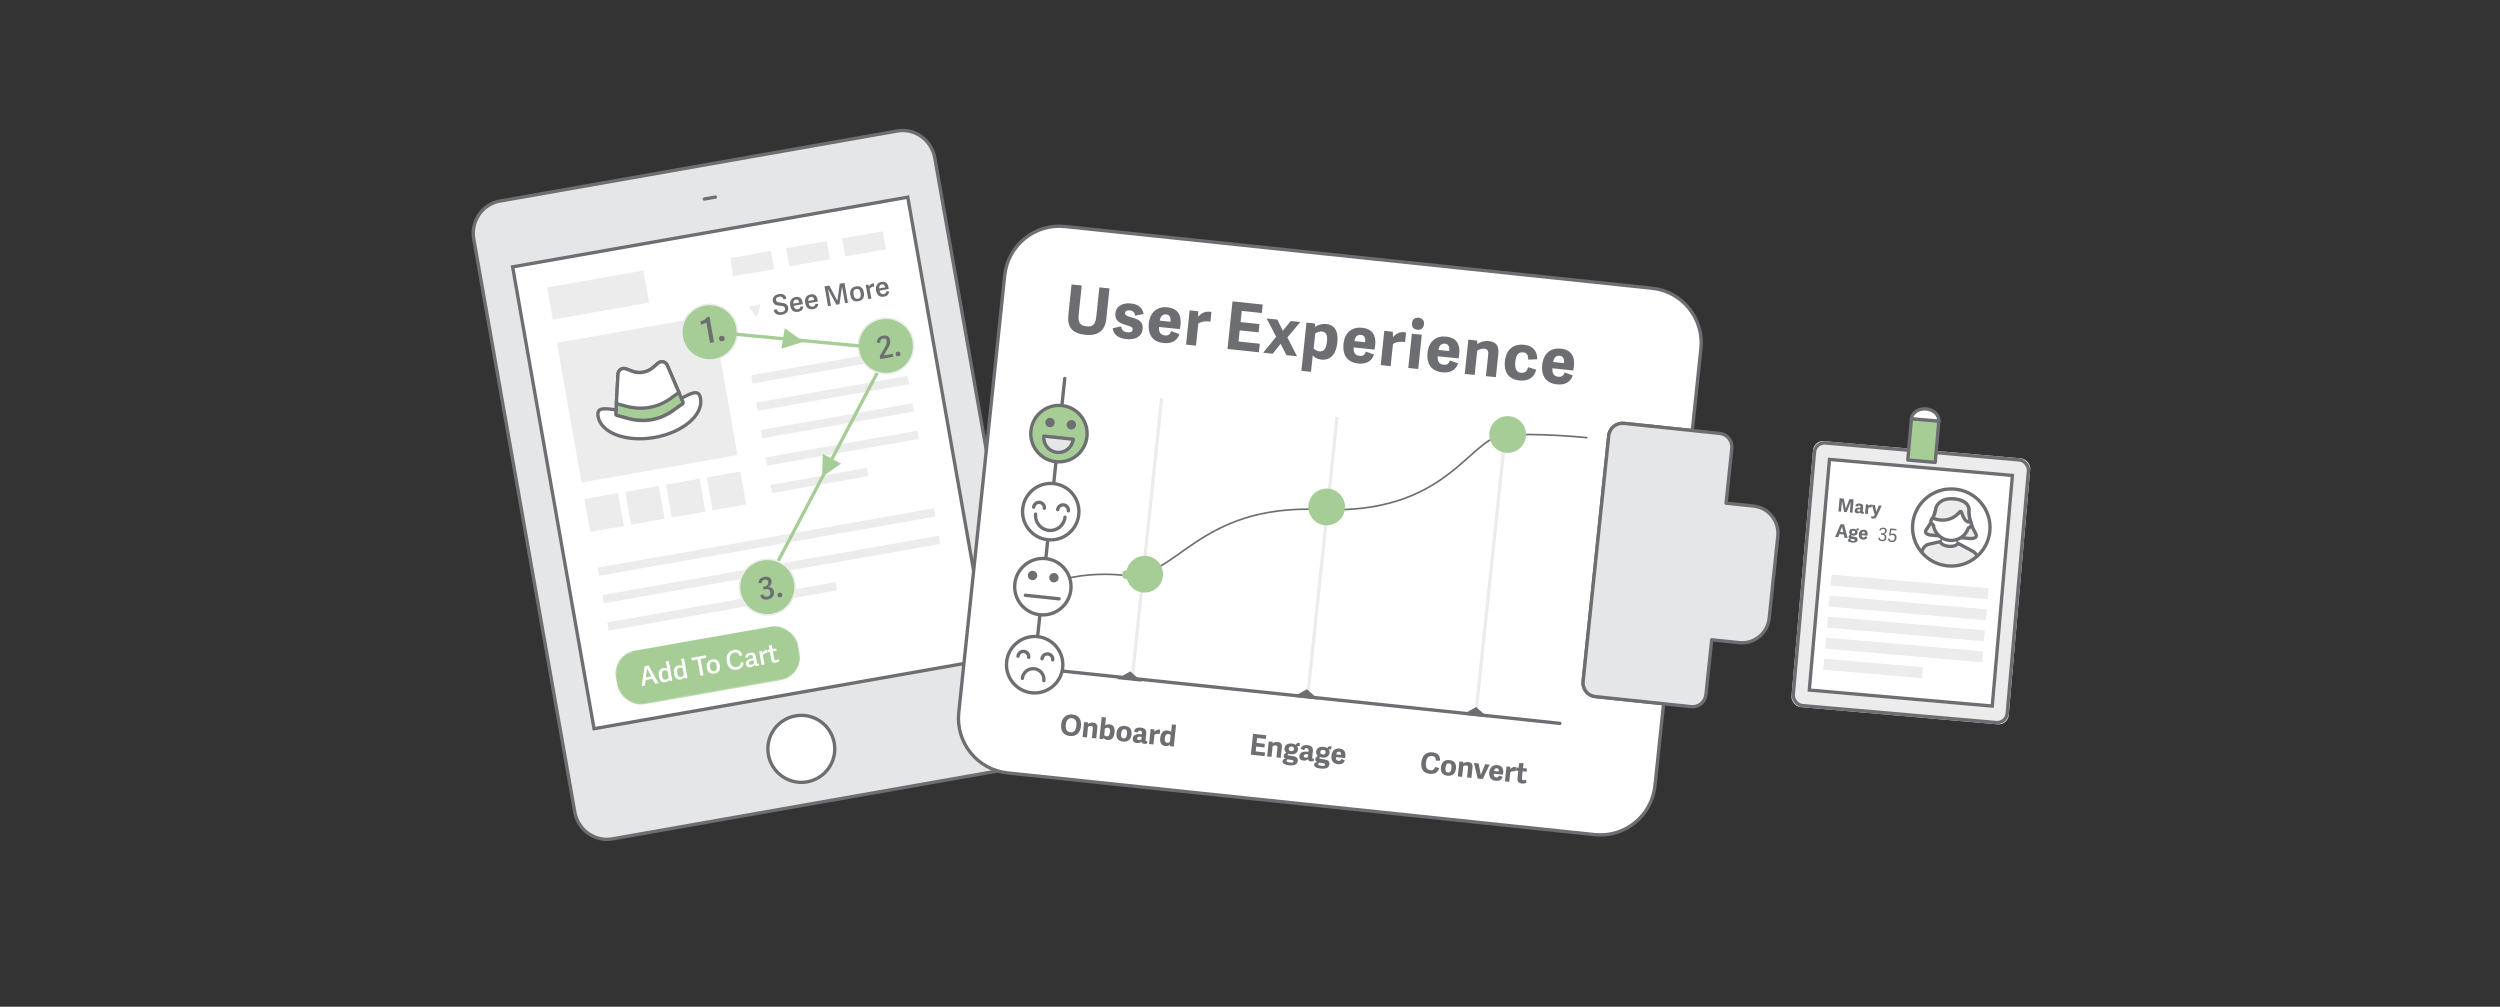<?xml version="1.0" encoding="UTF-8"?>
<svg width="1490px" height="600px" viewBox="0 0 1490 600" version="1.1" xmlns="http://www.w3.org/2000/svg" xmlns:xlink="http://www.w3.org/1999/xlink">
    <rect x="0" y="0" width="1490" height="600" fill="#333333" stroke="none"/>
    <!-- Generator: Sketch 48.2 (47327) - http://www.bohemiancoding.com/sketch -->
    <title>ux/ui</title>
    <desc>Created with Sketch.</desc>
    <defs>
        <rect id="path-1" x="0" y="0" width="110.52" height="32.649" rx="13.837"></rect>
        <rect id="path-3" x="0" y="25.8" width="129.985" height="159.13" rx="6"></rect>
        <rect id="path-4" x="9.263" y="35.368" width="111.46" height="139.994"></rect>
        <ellipse id="path-5" cx="23.403" cy="23" rx="23.096" ry="22.979"></ellipse>
    </defs>
    <g id="Page-1" stroke="none" stroke-width="1" fill="none" fill-rule="evenodd">
        <g id="ux/ui">
            <g id="Group" transform="translate(277, 73)">
                <g id="Group-10" transform="translate(80, 28)"></g>
                <g id="Group-49" transform="translate(173.094, 216.579) rotate(-10) translate(-173.094, -216.579) translate(32.094, 22.079)">
                    <g id="Group-43" transform="translate(141, 194.5) rotate(-360) translate(-141, -194.5) translate(-0, 0)">
                        <g id="Group-45" transform="translate(141.02, 194.123) rotate(-90) translate(-141.02, -194.123) translate(-52.98, 53.623)">
                            <g id="Ipad-Mini" transform="translate(194.041, 140.563) rotate(-990) translate(-194.041, -140.563) translate(54.314, -52.607)">
                                <path d="M259.749,386 L19.251,386 C8.622,386 0,377.175 0,366.287 L0,19.713 C0,8.825 8.622,0 19.251,0 L259.749,0 C270.378,0 279,8.825 279,19.713 L279,366.287 C279,377.175 270.378,386 259.749,386 L259.749,386 Z" id="Fill-1113" fill="#E5E6E7" fill-rule="evenodd"></path>
                                <path d="M259.749,386 L19.251,386 C8.622,386 0,377.175 0,366.287 L0,19.713 C0,8.825 8.622,0 19.251,0 L259.749,0 C270.378,0 279,8.825 279,19.713 L279,366.287 C279,377.175 270.378,386 259.749,386 L259.749,386 Z" id="Stroke-1114" stroke="#6D6E71" stroke-width="2" stroke-linecap="round"></path>
                                <path d="M139.5,19.966 L146.143,19.966" id="Stroke-1438" stroke="#6D6E71" stroke-width="2" stroke-linecap="round"></path>
                                <polygon id="Fill-1439" fill="#FFFFFF" fill-rule="evenodd" points="19.929 39.931 259.071 39.931 259.071 319.448 19.929 319.448"></polygon>
                                <polygon id="Stroke-1440" stroke="#6D6E71" stroke-width="2" stroke-linecap="round" points="19.929 39.931 259.071 39.931 259.071 319.448 19.929 319.448"></polygon>
                                <path d="M159.429,352.724 C159.429,363.752 150.507,372.69 139.5,372.69 C128.493,372.69 119.571,363.752 119.571,352.724 C119.571,341.697 128.493,332.759 139.5,332.759 C150.507,332.759 159.429,341.697 159.429,352.724 L159.429,352.724 Z" id="Fill-1441" fill="#FFFFFF" fill-rule="evenodd"></path>
                                <path d="M159.429,352.724 C159.429,363.752 150.507,372.69 139.5,372.69 C128.493,372.69 119.571,363.752 119.571,352.724 C119.571,341.697 128.493,332.759 139.5,332.759 C150.507,332.759 159.429,341.697 159.429,352.724 L159.429,352.724 Z" id="Stroke-1442" stroke="#6D6E71" stroke-width="2" stroke-linecap="round"></path>
                            </g>
                        </g>
                        <g id="Group-3" transform="translate(94.907, 295.119) rotate(-360) translate(-94.907, -295.119) translate(39.407, 278.619)">
                            <g id="Rectangle-6-Clipped-Copy" transform="translate(-0, 0)">
                                <g id="Rectangle-6-Clipped">
                                    <mask id="mask-2" fill="white">
                                        <use xlink:href="#path-1"></use>
                                    </mask>
                                    <g id="path-1"></g>
                                    <g id="Rectangle-6" mask="url(#mask-2)" fill="#A7CD96" fill-rule="nonzero">
                                        <g transform="translate(-0.434, 0)" id="path-1">
                                            <rect x="0.279" y="0" width="110.52" height="32.649" rx="13.837"></rect>
                                        </g>
                                    </g>
                                </g>
                            </g>
                            <path d="M18.079,10.213 L20.429,10.213 L24.436,21.648 L22.417,21.648 L21.344,18.521 L17.195,18.521 L16.154,21.648 L14.276,21.648 L18.079,10.213 Z M20.918,16.973 L19.262,11.919 L19.23,11.919 L17.558,16.973 L20.918,16.973 Z M32.782,9.724 L32.782,21.648 L31.267,21.648 L31.141,20.827 L31.11,20.827 C30.463,21.443 29.658,21.838 28.538,21.838 C26.661,21.838 25.383,20.653 25.383,17.7 C25.383,14.462 27.055,13.309 28.822,13.309 C29.753,13.309 30.463,13.546 31.015,14.02 L31.015,9.724 L32.782,9.724 Z M30.968,19.532 L30.968,15.425 C30.621,15.157 29.974,14.794 29.201,14.794 C27.781,14.794 27.26,15.978 27.26,17.684 C27.26,19.453 27.812,20.369 29.122,20.369 C29.816,20.369 30.526,19.99 30.968,19.532 Z M41.979,9.724 L41.979,21.648 L40.465,21.648 L40.339,20.827 L40.307,20.827 C39.66,21.443 38.856,21.838 37.736,21.838 C35.858,21.838 34.58,20.653 34.58,17.7 C34.58,14.462 36.253,13.309 38.02,13.309 C38.95,13.309 39.66,13.546 40.212,14.02 L40.212,9.724 L41.979,9.724 Z M40.165,19.532 L40.165,15.425 C39.818,15.157 39.171,14.794 38.398,14.794 C36.978,14.794 36.458,15.978 36.458,17.684 C36.458,19.453 37.01,20.369 38.319,20.369 C39.014,20.369 39.723,19.99 40.165,19.532 Z M51.634,21.648 L49.789,21.648 L49.789,11.761 L46.365,11.761 L46.365,10.213 L55.026,10.213 L55.026,11.761 L51.634,11.761 L51.634,21.648 Z M58.276,21.838 C55.405,21.838 54.427,20.037 54.427,17.605 C54.427,14.983 55.784,13.309 58.481,13.309 C61.179,13.309 62.252,14.999 62.252,17.415 C62.252,20.1 61.084,21.838 58.276,21.838 Z M58.371,20.432 C59.617,20.432 60.359,19.611 60.359,17.51 C60.359,15.473 59.696,14.778 58.418,14.778 C57.125,14.778 56.32,15.552 56.32,17.542 C56.32,19.532 56.951,20.432 58.371,20.432 Z M71.891,21.838 C73.91,21.838 76.056,20.906 76.45,18.316 L74.81,18 C74.478,19.453 73.69,20.274 71.986,20.274 C69.856,20.274 68.657,19.058 68.657,15.962 C68.657,12.977 69.982,11.603 72.143,11.603 C73.847,11.603 74.62,12.44 74.81,14.162 L76.513,14.004 C76.34,11.256 74.62,10.008 72.159,10.008 C68.767,10.008 66.764,12.33 66.764,16.089 C66.764,19.548 68.215,21.838 71.891,21.838 Z M84.338,16.152 L84.338,19.927 C84.338,20.369 84.417,20.558 84.828,20.558 C84.97,20.558 85.111,20.527 85.317,20.464 L85.38,21.538 C85.064,21.695 84.544,21.806 84.102,21.806 C83.25,21.806 82.871,21.474 82.729,20.843 C82.177,21.443 81.278,21.838 80.142,21.838 C78.091,21.838 77.728,20.448 77.728,19.642 C77.728,17.526 79.527,16.831 81.72,16.831 C82.098,16.831 82.335,16.847 82.556,16.863 L82.556,16.247 C82.556,15.252 82.335,14.683 81.136,14.683 C80.142,14.683 79.811,15.094 79.637,15.947 L78.044,15.662 C78.296,14.13 79.274,13.309 81.278,13.309 C83.36,13.309 84.338,14.115 84.338,16.152 Z M82.572,19.721 L82.572,18.11 C82.414,18.095 82.224,18.079 81.814,18.079 C80.899,18.079 79.574,18.189 79.574,19.39 C79.574,19.958 79.826,20.479 80.789,20.479 C81.53,20.479 82.209,20.1 82.572,19.721 Z M91.454,13.325 C91.343,13.325 91.217,13.309 91.122,13.309 C89.923,13.309 89.103,13.783 88.456,14.699 L88.314,13.483 L86.784,13.483 L86.784,21.648 L88.598,21.648 L88.598,15.978 C89.276,15.378 90.428,15.015 91.454,15.141 L91.454,13.325 Z M97.338,19.974 C97.007,20.164 96.439,20.353 95.95,20.353 C95.066,20.353 94.861,19.927 94.861,19.121 L94.861,14.825 L97.07,14.825 L97.07,13.483 L94.861,13.483 L94.861,10.845 L93.047,11.098 L93.047,13.483 L91.801,13.483 L91.801,14.825 L93.047,14.825 L93.047,19.374 C93.047,21.111 93.867,21.838 95.476,21.838 C96.344,21.838 97.228,21.538 97.638,21.269 L97.338,19.974 Z" id="Add-To-Cart" fill="#FFFFFF"></path>
                        </g>
                        <g id="Group-6" transform="translate(197.913, 90.598) rotate(-360) translate(-197.913, -90.598) translate(155.413, 83.598)">
                            <polygon id="Triangle-Copy" fill="#ECECEC" transform="translate(3.895, 8.646) rotate(-270) translate(-3.895, -8.646) " points="7.513 8.646 0.278 12.268 0.278 5.025"></polygon>
                            <path d="M19.228,2.355 C20.901,2.355 21.365,3.3 21.53,4.444 L23.319,4.229 C23.087,1.559 21.348,0.78 19.245,0.78 C16.876,0.78 15.071,2.04 15.071,4.212 C15.071,8.755 21.481,6.799 21.481,9.833 C21.481,11.259 20.272,11.656 19.079,11.656 C17.141,11.656 16.628,10.595 16.363,9.368 L14.574,9.634 C14.839,12.353 16.678,13.198 19.046,13.198 C21.331,13.198 23.418,12.17 23.418,9.567 C23.418,5.223 17.009,6.881 17.009,3.98 C17.009,3.018 17.655,2.355 19.228,2.355 Z M28.834,13.198 C25.753,13.198 24.793,11.076 24.793,8.722 C24.793,5.621 26.648,4.245 28.883,4.245 C31.368,4.245 32.394,5.82 32.394,8.042 C32.394,8.39 32.378,8.788 32.345,9.186 L26.797,9.186 C26.846,10.993 27.708,11.64 28.95,11.64 C30.043,11.64 30.506,11.126 30.705,10.247 L32.328,10.645 C31.997,12.27 30.689,13.198 28.834,13.198 Z M26.83,7.86 L30.424,7.86 C30.424,6.401 29.91,5.754 28.768,5.754 C27.807,5.754 26.913,6.334 26.83,7.86 Z M37.893,13.198 C34.812,13.198 33.852,11.076 33.852,8.722 C33.852,5.621 35.707,4.245 37.943,4.245 C40.427,4.245 41.454,5.82 41.454,8.042 C41.454,8.39 41.437,8.788 41.404,9.186 L35.856,9.186 C35.905,10.993 36.767,11.64 38.009,11.64 C39.102,11.64 39.566,11.126 39.764,10.247 L41.387,10.645 C41.056,12.27 39.748,13.198 37.893,13.198 Z M35.889,7.86 L39.483,7.86 C39.483,6.401 38.969,5.754 37.827,5.754 C36.866,5.754 35.972,6.334 35.889,7.86 Z M59.009,0.996 L56.127,0.996 L53.013,10.645 L52.964,10.645 L49.834,0.996 L46.919,0.996 L46.919,12.999 L48.707,12.999 L48.707,2.985 L48.741,2.985 L51.97,12.999 L53.858,12.999 L57.154,3.018 L57.203,3.018 L57.203,12.999 L59.009,12.999 L59.009,0.996 Z M65.203,13.198 C62.188,13.198 61.162,11.308 61.162,8.755 C61.162,6.003 62.586,4.245 65.418,4.245 C68.25,4.245 69.376,6.019 69.376,8.556 C69.376,11.375 68.15,13.198 65.203,13.198 Z M65.302,11.723 C66.61,11.723 67.389,10.861 67.389,8.656 C67.389,6.517 66.693,5.787 65.352,5.787 C63.994,5.787 63.149,6.6 63.149,8.689 C63.149,10.778 63.811,11.723 65.302,11.723 Z M76.166,4.262 C76.05,4.262 75.918,4.245 75.818,4.245 C74.56,4.245 73.698,4.743 73.019,5.704 L72.87,4.428 L71.264,4.428 L71.264,12.999 L73.169,12.999 L73.169,7.047 C73.881,6.417 75.09,6.036 76.166,6.169 L76.166,4.262 Z M80.803,13.198 C77.723,13.198 76.762,11.076 76.762,8.722 C76.762,5.621 78.617,4.245 80.853,4.245 C83.337,4.245 84.364,5.82 84.364,8.042 C84.364,8.39 84.347,8.788 84.314,9.186 L78.766,9.186 C78.816,10.993 79.677,11.64 80.919,11.64 C82.012,11.64 82.476,11.126 82.675,10.247 L84.298,10.645 C83.967,12.27 82.658,13.198 80.803,13.198 Z M78.799,7.86 L82.393,7.86 C82.393,6.401 81.88,5.754 80.737,5.754 C79.776,5.754 78.882,6.334 78.799,7.86 Z" id="See-More-Copy" fill="#6D6E71"></path>
                        </g>
                        <rect id="Rectangle-9" fill="#ECECEC" transform="translate(68.539, 66.251) rotate(-360) translate(-68.539, -66.251) " x="39.407" y="56.53" width="58.262" height="19.442"></rect>
                        <polyline id="Rectangle-9" fill="#ECECEC" points="149.841 58.204 174.508 58.204 174.508 69.203 149.841 69.203"></polyline>
                        <polyline id="Rectangle-9" fill="#ECECEC" points="183.709 58.204 208.376 58.204 208.376 69.203 183.709 69.203"></polyline>
                        <polyline id="Rectangle-9" fill="#ECECEC" points="217.577 58.204 242.244 58.204 242.244 69.203 217.577 69.203"></polyline>
                        <rect id="Rectangle-12" fill="#ECECEC" transform="translate(86.607, 132.306) rotate(-360) translate(-86.607, -132.306) " x="39.407" y="90.028" width="94.4" height="84.557"></rect>
                        <g id="Cowboy-Hat" transform="translate(86.726, 142.181) rotate(-360) translate(-86.726, -142.181) translate(55.969, 110.859)">
                            <path d="M51.348,27.037 C51.435,27.41 51.25,27.795 50.903,27.959 L45.966,30.308 C36.26,35.395 26.096,35.403 16.034,30.308 L11.097,27.959 C10.75,27.795 10.565,27.41 10.652,27.037 L16.034,4.031 C16.24,2.801 17.04,1.836 18.077,1.356 C19.143,0.864 20.401,1.031 21.406,1.638 L24.632,3.587 C28.548,5.951 33.452,5.951 37.367,3.587 L40.594,1.638 C41.599,1.031 42.857,0.864 43.923,1.356 C44.96,1.836 45.76,2.801 45.966,4.031 L51.348,27.037 L51.348,27.037 Z" id="Fill-322" fill="#A7CD96" fill-rule="evenodd"></path>
                            <path d="M51.348,27.037 C51.435,27.41 51.25,27.795 50.903,27.959 L45.966,30.308 C36.26,35.395 26.096,35.403 16.034,30.308 L11.097,27.959 C10.75,27.795 10.565,27.41 10.652,27.037 L16.034,4.031 C16.24,2.801 17.04,1.836 18.077,1.356 C19.143,0.864 20.401,1.031 21.406,1.638 L24.632,3.587 C28.548,5.951 33.452,5.951 37.367,3.587 L40.594,1.638 C41.599,1.031 42.857,0.864 43.923,1.356 C44.96,1.836 45.76,2.801 45.966,4.031 L51.348,27.037 L51.348,27.037 Z" id="Stroke-323" stroke="#6D6E71" stroke-width="2" stroke-linecap="round"></path>
                            <path d="M43.923,1.356 C42.857,0.863 41.599,1.031 40.594,1.638 L37.367,3.587 C33.452,5.951 28.548,5.951 24.632,3.587 L21.406,1.638 C20.401,1.031 19.143,0.863 18.077,1.356 C17.04,1.836 16.24,2.801 16.034,4.031 L12.076,20.95 L16.034,22.834 C26.096,27.927 36.26,27.921 45.966,22.834 L49.924,20.95 L45.966,4.031 C45.76,2.801 44.96,1.836 43.923,1.356 L43.923,1.356 Z" id="Fill-324" fill="#FFFFFF" fill-rule="evenodd"></path>
                            <path d="M43.923,1.356 C42.857,0.863 41.599,1.031 40.594,1.638 L37.367,3.587 C33.452,5.951 28.548,5.951 24.632,3.587 L21.406,1.638 C20.401,1.031 19.143,0.863 18.077,1.356 C17.04,1.836 16.24,2.801 16.034,4.031 L12.076,20.95 L16.034,22.834 C26.096,27.927 36.26,27.921 45.966,22.834 L49.924,20.95 L45.966,4.031 C45.76,2.801 44.96,1.836 43.923,1.356 L43.923,1.356 Z" id="Stroke-325" stroke="#6D6E71" stroke-width="2" stroke-linecap="round"></path>
                            <path d="M50.792,24.656 L51.348,27.036 C51.435,27.41 51.25,27.795 50.903,27.959 L45.966,30.308 C36.26,35.395 26.096,35.403 16.034,30.308 L11.097,27.959 C10.75,27.795 10.565,27.41 10.652,27.036 L11.209,24.656 C4.361,22.384 0,21.032 0,26.651 C0,36.677 13.879,44.804 31,44.804 C48.121,44.804 62,36.677 62,26.651 C62,21.032 57.639,22.384 50.792,24.656 L50.792,24.656 Z" id="Fill-326" fill="#FFFFFF" fill-rule="evenodd"></path>
                            <path d="M50.792,24.656 L51.348,27.036 C51.435,27.41 51.25,27.795 50.903,27.959 L45.966,30.308 C36.26,35.395 26.096,35.403 16.034,30.308 L11.097,27.959 C10.75,27.795 10.565,27.41 10.652,27.036 L11.209,24.656 C4.361,22.384 0,21.032 0,26.651 C0,36.677 13.879,44.804 31,44.804 C48.121,44.804 62,36.677 62,26.651 C62,21.032 57.639,22.384 50.792,24.656 L50.792,24.656 Z" id="Stroke-327" stroke="#6D6E71" stroke-width="2" stroke-linecap="round"></path>
                        </g>
                        <g id="Group-42" transform="translate(149.841, 128.723)" fill="#ECECEC">
                            <rect id="Rectangle-13" transform="translate(46.15, 2.916) rotate(-360) translate(-46.15, -2.916) " x="0.287" y="0.429" width="91.727" height="4.974"></rect>
                            <rect id="Rectangle-13" transform="translate(46.15, 19.495) rotate(-360) translate(-46.15, -19.495) " x="0.287" y="17.008" width="91.727" height="4.974"></rect>
                            <rect id="Rectangle-13" transform="translate(46.15, 36.075) rotate(-360) translate(-46.15, -36.075) " x="0.287" y="33.588" width="91.727" height="4.974"></rect>
                            <rect id="Rectangle-13" transform="translate(46.15, 52.655) rotate(-360) translate(-46.15, -52.655) " x="0.287" y="50.168" width="91.727" height="4.974"></rect>
                            <rect id="Rectangle-13" transform="translate(29.472, 69.234) rotate(-360) translate(-29.472, -69.234) " x="0.287" y="66.748" width="58.371" height="4.974"></rect>
                        </g>
                        <g id="Group-42" transform="translate(39.407, 225.741)" fill="#ECECEC">
                            <rect id="Rectangle-13" transform="translate(102.431, 2.916) rotate(-360) translate(-102.431, -2.916) " x="0.636" y="0.429" width="203.588" height="4.974"></rect>
                            <rect id="Rectangle-13" transform="translate(102.431, 19.495) rotate(-360) translate(-102.431, -19.495) " x="0.636" y="17.008" width="203.588" height="4.974"></rect>
                            <rect id="Rectangle-13" transform="translate(69.747, 36.075) rotate(-360) translate(-69.747, -36.075) " x="0.636" y="33.588" width="138.222" height="4.974"></rect>
                        </g>
                        <rect id="Rectangle-14" fill="#ECECEC" transform="translate(49.574, 194.48) rotate(-360) translate(-49.574, -194.48) " x="39.407" y="184.533" width="20.332" height="19.896"></rect>
                        <rect id="Rectangle-14" fill="#ECECEC" transform="translate(74.263, 194.48) rotate(-360) translate(-74.263, -194.48) " x="64.097" y="184.533" width="20.332" height="19.896"></rect>
                        <rect id="Rectangle-14" fill="#ECECEC" transform="translate(98.952, 194.48) rotate(-360) translate(-98.952, -194.48) " x="88.786" y="184.533" width="20.332" height="19.896"></rect>
                        <rect id="Rectangle-14" fill="#ECECEC" transform="translate(123.641, 194.48) rotate(-360) translate(-123.641, -194.48) " x="113.475" y="184.533" width="20.332" height="19.896"></rect>
                    </g>
                    <g id="Group-18" transform="translate(77.467, 54.26)">
                        <g id="Group-10" transform="translate(100.937, 110.957) rotate(-15) translate(-100.937, -110.957) translate(21.437, 17.957)">
                            <g id="Group-77" transform="translate(86.518, 81.341) rotate(-360) translate(-86.518, -81.341) translate(70.018, 32.841)" fill="#A7CD96">
                                <g id="Group-76" transform="translate(0.401, 0.622)">
                                    <g id="Group-6" transform="translate(13.612, 0.297)">
                                        <polygon id="Triangle-Copy" transform="translate(9.094, 8.694) rotate(-326) translate(-9.094, -8.694) " points="15.275 8.694 2.913 14.866 2.913 2.522"></polygon>
                                    </g>
                                    <polygon id="Triangle-Copy" transform="translate(8.692, 86.504) rotate(-217) translate(-8.692, -86.504) " points="14.869 86.504 2.515 92.673 2.515 80.336"></polygon>
                                </g>
                            </g>
                            <path d="M140.217,73.676 L19.82,165.182" id="Line" stroke="#A7CD96" stroke-width="2" stroke-linecap="square"></path>
                            <ellipse id="Oval-2" stroke="#ECECEC" fill="#A7CD96" cx="49.848" cy="17.125" rx="16.593" ry="16.569"></ellipse>
                            <ellipse id="Oval-2" stroke="#ECECEC" fill="#A7CD96" cx="141.66" cy="68.958" rx="16.593" ry="16.569"></ellipse>
                            <path d="M42.32,12.381 L137.233,68.123" id="Line" stroke="#A7CD96" stroke-width="2" stroke-linecap="square"></path>
                            <ellipse id="Oval-2" stroke="#ECECEC" fill="#A7CD96" cx="16.85" cy="169.342" rx="16.593" ry="16.569"></ellipse>
                            <path d="M51.673,23.987 L51.673,8.573 L50.138,8.573 C49.136,9.68 47.75,10.191 45.789,10.362 L45.938,12.342 C46.642,12.342 48.518,12.065 49.243,11.66 L49.243,23.987 L51.673,23.987 Z M58.325,22.646 C58.325,21.581 57.749,21.028 56.662,21.028 C55.553,21.028 54.999,21.581 54.999,22.646 C54.999,23.71 55.553,24.243 56.662,24.243 C57.771,24.243 58.325,23.689 58.325,22.646 Z" id="1." fill="#6D6E71" transform="translate(52.057, 16.408) rotate(-345) translate(-52.057, -16.408) "></path>
                            <path d="M140.799,62.981 C138.645,62.981 136.912,64.002 136.583,66.481 L138.445,66.809 C138.645,65.551 139.084,64.695 140.598,64.695 C141.767,64.695 142.442,65.205 142.442,66.39 C142.442,67.939 141.529,69.033 139.759,71.129 L136.784,74.664 L136.784,76.414 L144.742,76.414 L144.742,74.628 L139.175,74.628 L139.175,74.592 L141.694,71.712 C143.555,69.598 144.559,68.267 144.559,66.317 C144.559,64.111 143.154,62.981 140.799,62.981 Z M149.195,75.266 C149.195,74.355 148.702,73.881 147.771,73.881 C146.822,73.881 146.348,74.355 146.348,75.266 C146.348,76.177 146.822,76.633 147.771,76.633 C148.721,76.633 149.195,76.159 149.195,75.266 Z" id="2." fill="#6D6E71" transform="translate(142.889, 69.807) rotate(-345) translate(-142.889, -69.807) "></path>
                            <path d="M11.608,173.791 C11.882,176.106 13.524,177.017 15.642,177.017 C18.288,177.017 20.059,175.468 20.059,173.08 C20.059,171.094 19.018,170.091 17.284,169.745 L17.284,169.69 C18.452,169.344 19.803,168.396 19.803,166.519 C19.803,164.587 18.507,163.366 16.098,163.366 C14.09,163.366 12.374,164.131 11.936,166.446 L13.762,166.829 C14.035,165.68 14.492,165.061 15.879,165.061 C17.284,165.061 17.722,165.79 17.722,166.792 C17.722,168.177 16.737,169.07 15.003,169.07 L14.163,169.07 L14.163,170.729 L15.386,170.729 C16.937,170.729 17.905,171.312 17.905,172.989 C17.905,174.648 16.883,175.304 15.66,175.304 C14.127,175.304 13.689,174.575 13.506,173.426 L11.608,173.791 Z M24.658,175.65 C24.658,174.739 24.165,174.265 23.234,174.265 C22.285,174.265 21.811,174.739 21.811,175.65 C21.811,176.561 22.285,177.017 23.234,177.017 C24.184,177.017 24.658,176.543 24.658,175.65 Z" id="3." fill="#6D6E71" transform="translate(18.133, 170.191) rotate(-345) translate(-18.133, -170.191) "></path>
                        </g>
                    </g>
                </g>
                <g id="Group-48" transform="translate(538.003, 240.448) rotate(-354) translate(-538.003, -240.448) translate(293.003, 50.948)">
                    <g id="Group-62" transform="translate(251.871, 194.784) rotate(-270) translate(-251.871, -194.784) translate(87.371, -43.216)">
                        <g id="Group-7" transform="translate(248.217, 180.164)">
                            <g id="Group-110" transform="translate(-0, -0)"></g>
                        </g>
                        <g id="Group-8" transform="translate(255.771, 238.038)"></g>
                        <g id="Group-121" transform="translate(164.385, 238.14) rotate(-360) translate(-164.385, -238.14) translate(0.385, 0.64)">
                            <path d="M245.79,57.626 L245.79,98.531 C245.79,103.047 242.131,106.712 237.612,106.712 L90.378,106.826 C85.786,106.826 82.069,103.112 82.069,98.531 L82.069,57.626 L32.953,57.626 C14.87,57.626 0.209,72.278 0.209,90.35 L0.209,442.129 C0.209,460.2 14.87,474.852 32.953,474.852 L294.907,474.852 C312.99,474.852 327.651,460.2 327.651,442.129 L327.651,90.35 C327.651,72.278 312.99,57.626 294.907,57.626 L245.79,57.626 Z" id="Fill-138" fill="#FFFFFF"></path>
                            <path d="M245.79,57.626 L245.79,98.531 C245.79,103.047 242.131,106.712 237.612,106.712 L90.378,106.826 C85.786,106.826 82.069,103.112 82.069,98.531 L82.069,57.626 L32.953,57.626 C14.87,57.626 0.209,72.278 0.209,90.35 L0.209,442.129 C0.209,460.2 14.87,474.852 32.953,474.852 L294.907,474.852 C312.99,474.852 327.651,460.2 327.651,442.129 L327.651,90.35 C327.651,72.278 312.99,57.626 294.907,57.626 L245.79,57.626 L245.79,57.626 Z" id="Stroke-139" stroke="#6D6E71" stroke-width="2" stroke-linecap="round" stroke-linejoin="round"></path>
                            <path d="M204.86,33.084 L204.86,16.607 C204.86,7.568 197.525,0.36 188.488,0.36 L139.372,0.36 C130.334,0.36 122.999,7.568 122.999,16.607 L122.999,33.084 L90.255,33.084 C85.736,33.084 82.069,36.634 82.069,41.15 L82.069,98.531 C82.069,103.112 85.671,106.826 90.255,106.826 L237.49,106.712 C242.074,106.712 245.79,103.112 245.79,98.531 L245.79,41.15 C245.79,36.634 242.123,33.084 237.604,33.084 L204.86,33.084 Z" id="Fill-136" fill="#E5E6E7"></path>
                            <path d="M204.86,33.084 L204.86,16.607 C204.86,7.568 197.525,0.36 188.488,0.36 L139.372,0.36 C130.334,0.36 122.999,7.568 122.999,16.607 L122.999,33.084 L90.255,33.084 C85.736,33.084 82.069,36.634 82.069,41.15 L82.069,98.531 C82.069,103.112 85.671,106.826 90.255,106.826 L237.49,106.712 C242.074,106.712 245.79,103.112 245.79,98.531 L245.79,41.15 C245.79,36.634 242.123,33.084 237.604,33.084 L204.86,33.084 L204.86,33.084 Z" id="Stroke-137" stroke="#6D6E71" stroke-width="2" stroke-linecap="round" stroke-linejoin="round"></path>
                        </g>
                    </g>
                    <g id="Group-39" transform="translate(-0, 0)">
                        <g id="Group-36" transform="translate(211.637, 189.756) rotate(12) translate(-211.637, -189.756) translate(28.637, 35.256)">
                            <g id="Group-71" transform="translate(182.951, 180.957) rotate(-12) translate(-182.951, -180.957) translate(16.451, 85.957)">
                                <path d="M281.384,7.155 L281.384,171.343" id="Line" stroke="#ECECEC" stroke-width="2" stroke-linecap="square" stroke-dasharray="2"></path>
                                <path d="M180.619,7.155 L180.619,171.343" id="Line" stroke="#ECECEC" stroke-width="2" stroke-linecap="square" stroke-dasharray="2"></path>
                                <path d="M75.472,7.155 L75.472,171.343" id="Line" stroke="#ECECEC" stroke-width="2" stroke-linecap="square" stroke-dasharray="2"></path>
                                <path d="M14.69,126.151 C14.69,126.151 32.89,113.303 64.394,113.303 C95.899,113.303 102.47,66.384 176.949,62.006 C251.428,57.627 260.19,10.799 279.905,6.849 C299.62,2.898 330.288,2.898 330.288,2.898" id="Path-3" stroke="#6D6E71"></path>
                                <g id="Group-22" transform="translate(-0, 0.379)">
                                    <g id="Group-19" transform="translate(-0, 0)">
                                        <path d="M1.8,173.551 L331.767,173.551" id="Stroke-942" stroke="#6D6E71" stroke-width="2" stroke-linecap="round"></path>
                                        <polygon id="Triangle-Copy-6" fill="#6D6E71" points="179.692 169.055 187.251 174.45 172.134 174.45"></polygon>
                                        <polygon id="Triangle-Copy-6" fill="#6D6E71" points="73.894 169.505 81.452 174.9 66.336 174.9"></polygon>
                                        <polygon id="Triangle-Copy-7" fill="#6D6E71" points="281.09 169.055 288.649 174.45 273.532 174.45"></polygon>
                                        <path d="M16.796,160.063 L16.796,1.14184218e-11" id="Stroke-942" stroke="#6D6E71" stroke-width="2" stroke-linecap="round"></path>
                                        <g id="215---Sad-(Webby)" transform="translate(-0, 154.667)">
                                            <g id="Page-1">
                                                <g>
                                                    <g id="Icons">
                                                        <g id="Sad">
                                                            <path d="M33.592,16.828 C33.592,26.122 26.072,33.657 16.796,33.657 C7.52,33.657 6.21724894e-14,26.122 6.21724894e-14,16.828 C6.21724894e-14,7.534 7.52,8.95283847e-13 16.796,8.95283847e-13 C26.072,8.95283847e-13 33.592,7.534 33.592,16.828 L33.592,16.828 Z" id="Fill-129" fill="#FFFFFF"></path>
                                                            <path d="M33.592,16.828 C33.592,26.122 26.072,33.657 16.796,33.657 C7.52,33.657 2.27373675e-13,26.122 2.27373675e-13,16.828 C2.27373675e-13,7.534 7.52,-4.26325641e-14 16.796,-4.26325641e-14 C26.072,-4.26325641e-14 33.592,7.534 33.592,16.828 L33.592,16.828 Z" id="Stroke-130" stroke="#6D6E71" stroke-width="2" stroke-linecap="round" stroke-linejoin="round"></path>
                                                            <path d="M10.349,25.692 C10.349,22.125 13.235,19.232 16.796,19.232 C20.357,19.232 23.244,22.125 23.244,25.692" id="Path" stroke="#6D6E71" stroke-width="2" stroke-linecap="round" stroke-linejoin="round"></path>
                                                            <path d="M6.399,12.822 C6.399,11.051 7.831,9.616 9.598,9.616 C11.365,9.616 12.797,11.051 12.797,12.822" id="Path" stroke="#6D6E71" stroke-width="2" stroke-linecap="round" stroke-linejoin="round"></path>
                                                            <path d="M20.795,12.822 C20.795,11.051 22.228,9.616 23.995,9.616 C25.761,9.616 27.194,11.051 27.194,12.822" id="Path" stroke="#6D6E71" stroke-width="2" stroke-linecap="round" stroke-linejoin="round"></path>
                                                        </g>
                                                    </g>
                                                </g>
                                            </g>
                                        </g>
                                        <g id="217---Happy-(Webby)" transform="translate(-0, 16.186)">
                                            <g id="Page-1">
                                                <g>
                                                    <g id="Icons">
                                                        <g id="Happy">
                                                            <path d="M33.592,16.828 C33.592,26.122 26.072,33.657 16.796,33.657 C7.52,33.657 -5.86197757e-14,26.122 -5.86197757e-14,16.828 C-5.86197757e-14,7.534 7.52,-9.09494702e-13 16.796,-9.09494702e-13 C26.072,-9.09494702e-13 33.592,7.534 33.592,16.828 L33.592,16.828 Z" id="Fill-125" fill="#FFFFFF"></path>
                                                            <path d="M33.592,16.828 C33.592,26.122 26.072,33.657 16.796,33.657 C7.52,33.657 0,26.122 0,16.828 C0,7.534 7.52,0 16.796,0 C26.072,0 33.592,7.534 33.592,16.828 L33.592,16.828 Z" id="Stroke-126" stroke="#6D6E71" stroke-width="2" fill="#A7CD96" stroke-linecap="round" stroke-linejoin="round"></path>
                                                            <path d="M13.597,10.818 C13.597,12.367 12.344,13.623 10.798,13.623 C9.251,13.623 7.998,12.367 7.998,10.818 C7.998,9.269 9.251,8.014 10.798,8.014 C12.344,8.014 13.597,9.269 13.597,10.818" id="Fill-141" fill="#6D6E71"></path>
                                                            <path d="M23.595,13.623 C22.049,13.623 20.795,12.367 20.795,10.818 C20.795,9.269 22.049,8.014 23.595,8.014 C25.141,8.014 26.394,9.269 26.394,10.818 C26.394,12.367 25.141,13.623 23.595,13.623 Z" id="Fill-142" fill="#6D6E71"></path>
                                                            <path d="M25.594,19.232 C25.594,24.101 21.655,28.047 16.796,28.047 C11.937,28.047 7.998,24.101 7.998,19.232 L25.594,19.232 L25.594,19.232 Z" id="Fill-154" fill-opacity="0.5" fill="#457CA8"></path>
                                                            <path d="M25.594,19.232 C25.594,24.101 21.655,28.047 16.796,28.047 C11.937,28.047 7.998,24.101 7.998,19.232 L25.594,19.232 L25.594,19.232 Z" id="Stroke-155" stroke="#6D6E71" stroke-width="2" fill="#E5E6E7" stroke-linecap="round" stroke-linejoin="round"></path>
                                                        </g>
                                                    </g>
                                                </g>
                                            </g>
                                        </g>
                                        <g id="213---Impassive-(Webby)" transform="translate(-0, 107.907)">
                                            <g id="Page-1">
                                                <g>
                                                    <g id="Icons">
                                                        <g id="Impassive">
                                                            <path d="M33.592,16.828 C33.592,26.122 26.072,33.657 16.796,33.657 C7.52,33.657 0,26.122 0,16.828 C0,7.534 7.52,0 16.796,0 C26.072,0 33.592,7.534 33.592,16.828 L33.592,16.828 Z" id="Fill-127" fill="#FFFFFF"></path>
                                                            <path d="M33.592,16.828 C33.592,26.122 26.072,33.657 16.796,33.657 C7.52,33.657 0,26.122 0,16.828 C0,7.534 7.52,0 16.796,0 C26.072,0 33.592,7.534 33.592,16.828 L33.592,16.828 Z" id="Stroke-128" stroke="#6D6E71" stroke-width="2" stroke-linecap="round" stroke-linejoin="round"></path>
                                                            <path d="M12.797,10.818 C12.797,12.367 11.544,13.623 9.998,13.623 C8.452,13.623 7.198,12.367 7.198,10.818 C7.198,9.269 8.452,8.014 9.998,8.014 C11.544,8.014 12.797,9.269 12.797,10.818" id="Fill-143" fill="#6D6E71"></path>
                                                            <path d="M25.594,10.818 C25.594,12.367 24.341,13.623 22.795,13.623 C21.249,13.623 19.995,12.367 19.995,10.818 C19.995,9.269 21.249,8.014 22.795,8.014 C24.341,8.014 25.594,9.269 25.594,10.818" id="Fill-144" fill="#6D6E71"></path>
                                                            <path d="M6.97,23.001 L27.158,23.001" id="Path" stroke="#6D6E71" stroke-width="2" stroke-linecap="round"></path>
                                                        </g>
                                                    </g>
                                                </g>
                                            </g>
                                        </g>
                                        <g id="216---Smile-(Webby)-Copy" transform="translate(-0, 62.946)">
                                            <g id="216---Smile-(Webby)">
                                                <g id="Page-1">
                                                    <g id="Icons">
                                                        <g id="Smile">
                                                            <path d="M33.592,16.828 C33.592,26.122 26.072,33.657 16.796,33.657 C7.52,33.657 0,26.122 0,16.828 C0,7.534 7.52,0 16.796,0 C26.072,0 33.592,7.534 33.592,16.828 L33.592,16.828 Z" id="Fill-117" fill="#FFFFFF"></path>
                                                            <path d="M33.592,16.828 C33.592,26.122 26.072,33.657 16.796,33.657 C7.52,33.657 0,26.122 0,16.828 C0,7.534 7.52,0 16.796,0 C26.072,0 33.592,7.534 33.592,16.828 L33.592,16.828 Z" id="Stroke-118" stroke="#6D6E71" stroke-width="2" stroke-linecap="round" stroke-linejoin="round"></path>
                                                            <path d="M25.594,19.232 C25.594,24.101 21.655,28.047 16.796,28.047 C11.937,28.047 7.998,24.101 7.998,19.232" id="Path" stroke="#6D6E71" stroke-width="2" stroke-linecap="round" stroke-linejoin="round"></path>
                                                            <path d="M6.399,15.226 C6.399,13.456 7.831,12.02 9.598,12.02 C11.365,12.02 12.797,13.456 12.797,15.226" id="Path" stroke="#6D6E71" stroke-width="2" stroke-linecap="round" stroke-linejoin="round"></path>
                                                            <path d="M20.795,15.226 C20.795,13.456 22.228,12.02 23.995,12.02 C25.761,12.02 27.194,13.456 27.194,15.226" id="Path" stroke="#6D6E71" stroke-width="2" stroke-linecap="round" stroke-linejoin="round"></path>
                                                        </g>
                                                    </g>
                                                </g>
                                            </g>
                                        </g>
                                        <ellipse id="Oval" fill="#A7CD96" cx="65.685" cy="112.403" rx="2.699" ry="2.698"></ellipse>
                                    </g>
                                </g>
                            </g>
                            <path d="M15.177,56.989 C10.958,56.989 9.814,54.782 9.814,50.329 L9.814,33.07 L3.702,33.07 L3.702,51.157 C3.702,58.604 7.054,62.072 14.94,62.072 C22.077,62.072 26.454,58.88 26.454,51.315 L26.454,33.07 L20.381,33.07 L20.381,50.448 C20.381,55.097 19.198,56.989 15.177,56.989 Z M40.061,40.636 C35.487,40.636 31.505,42.803 31.505,47.335 C31.505,52.339 35.329,53.167 38.917,53.836 C41.323,54.27 42.742,54.506 42.742,56.043 C42.742,57.304 41.796,57.974 39.785,57.974 C36.985,57.974 36.157,56.437 35.684,54.861 L30.834,56.437 C31.544,59.826 34.304,62.072 39.588,62.072 C44.635,62.072 48.617,59.826 48.617,55.137 C48.617,50.29 44.99,49.502 41.402,48.871 C38.957,48.438 37.222,48.123 37.222,46.625 C37.222,45.443 38.129,44.813 39.824,44.813 C41.993,44.813 42.86,45.877 43.373,47.61 L48.262,46.074 C47.277,42.645 44.714,40.636 40.061,40.636 Z M61.988,62.072 C54.378,62.072 51.933,56.949 51.933,51.393 C51.933,43.985 56.468,40.636 61.988,40.636 C68.218,40.636 70.82,44.419 70.82,50.132 C70.82,50.802 70.781,52.103 70.702,52.812 L58.203,52.812 C58.321,56.201 59.741,57.462 62.343,57.462 C64.472,57.462 65.3,56.28 65.694,54.546 L70.702,55.767 C69.953,59.59 66.877,62.072 61.988,62.072 Z M58.282,49.029 L64.669,49.029 C64.669,46.074 63.605,44.931 61.673,44.931 C59.977,44.931 58.321,46.034 58.282,49.029 Z M88.331,40.675 C87.976,40.675 87.622,40.636 87.306,40.636 C84.152,40.636 82.22,42.291 80.84,44.3 L80.406,41.069 L75.319,41.069 L75.319,61.599 L81.273,61.599 L81.273,48.32 C83.008,46.941 85.65,46.231 88.331,46.468 L88.331,40.675 Z M106.241,49.817 L117.557,49.817 L117.557,44.852 L106.241,44.852 L106.241,38.153 L118.267,38.153 L118.267,33.07 L100.168,33.07 L100.168,61.599 L118.977,61.599 L118.977,56.477 L106.241,56.477 L106.241,49.817 Z M141.653,41.069 L135.935,41.069 L131.835,47.335 L127.852,41.069 L121.425,41.069 L128.247,51.315 L121.543,61.599 L127.261,61.599 L131.322,55.255 L135.502,61.599 L141.85,61.599 L134.95,51.039 L141.653,41.069 Z M145.324,69.953 L145.324,41.069 L150.371,41.069 L150.726,43.158 C152.5,41.384 154.866,40.636 157.153,40.636 C161.53,40.636 164.881,43.315 164.881,50.881 C164.881,59.038 161.056,62.072 156.522,62.072 C153.998,62.072 152.382,61.284 151.081,60.102 L151.081,69.953 L145.324,69.953 Z M151.199,46.941 L151.199,55.925 C151.79,56.477 153.328,57.304 154.787,57.304 C157.547,57.304 158.651,55.019 158.651,51.039 C158.651,46.901 157.429,45.364 155.024,45.364 C153.644,45.364 152.106,46.192 151.199,46.941 Z M178.646,62.072 C171.036,62.072 168.592,56.949 168.592,51.393 C168.592,43.985 173.126,40.636 178.646,40.636 C184.876,40.636 187.479,44.419 187.479,50.132 C187.479,50.802 187.439,52.103 187.36,52.812 L174.861,52.812 C174.979,56.201 176.399,57.462 179.001,57.462 C181.13,57.462 181.958,56.28 182.353,54.546 L187.36,55.767 C186.611,59.59 183.536,62.072 178.646,62.072 Z M174.94,49.029 L181.327,49.029 C181.327,46.074 180.263,44.931 178.331,44.931 C176.635,44.931 174.979,46.034 174.94,49.029 Z M204.989,40.675 C204.635,40.675 204.28,40.636 203.964,40.636 C200.81,40.636 198.878,42.291 197.498,44.3 L197.064,41.069 L191.978,41.069 L191.978,61.599 L197.932,61.599 L197.932,48.32 C199.666,46.941 202.308,46.231 204.989,46.468 L204.989,40.675 Z M214.457,41.069 L208.503,41.069 L208.503,61.599 L214.457,61.599 L214.457,41.069 Z M215.088,34.764 C215.088,32.479 213.747,31.179 211.499,31.179 C209.213,31.179 207.911,32.479 207.911,34.764 C207.911,37.05 209.213,38.39 211.499,38.39 C213.747,38.39 215.088,37.05 215.088,34.764 Z M229.01,62.072 C221.4,62.072 218.956,56.949 218.956,51.393 C218.956,43.985 223.49,40.636 229.01,40.636 C235.24,40.636 237.843,44.419 237.843,50.132 C237.843,50.802 237.803,52.103 237.724,52.812 L225.225,52.812 C225.343,56.201 226.763,57.462 229.365,57.462 C231.495,57.462 232.323,56.28 232.717,54.546 L237.724,55.767 C236.975,59.59 233.9,62.072 229.01,62.072 Z M225.304,49.029 L231.692,49.029 C231.692,46.074 230.627,44.931 228.695,44.931 C226.999,44.931 225.343,46.034 225.304,49.029 Z M260.992,47.571 C260.992,42.882 259.021,40.636 254.486,40.636 C251.687,40.636 249.439,41.739 247.941,43.118 L247.625,41.069 L242.342,41.069 L242.342,61.599 L248.296,61.599 L248.296,47.059 C249.084,46.349 250.701,45.443 252.318,45.443 C254.171,45.443 255.038,46.389 255.038,48.596 L255.038,61.599 L260.992,61.599 L260.992,47.571 Z M275.23,62.072 C280.041,62.072 283.747,59.787 284.457,54.625 L279.449,53.679 C279.095,56.28 277.912,57.422 275.625,57.422 C273.101,57.422 271.563,55.807 271.563,51.039 C271.563,46.271 273.456,45.207 275.704,45.207 C278.03,45.207 278.819,46.625 279.055,49.187 L284.378,48.399 C283.984,43.394 280.751,40.636 275.822,40.636 C269.158,40.636 265.334,44.616 265.334,51.669 C265.334,57.738 268.37,62.072 275.23,62.072 Z M297.749,62.072 C290.139,62.072 287.694,56.949 287.694,51.393 C287.694,43.985 292.229,40.636 297.749,40.636 C303.979,40.636 306.581,44.419 306.581,50.132 C306.581,50.802 306.542,52.103 306.463,52.812 L293.964,52.812 C294.082,56.201 295.501,57.462 298.104,57.462 C300.233,57.462 301.061,56.28 301.455,54.546 L306.463,55.767 C305.714,59.59 302.638,62.072 297.749,62.072 Z M294.043,49.029 L300.43,49.029 C300.43,46.074 299.366,44.931 297.434,44.931 C295.738,44.931 294.082,46.034 294.043,49.029 Z" id="User-Experience" fill="#6D6E71" transform="translate(155.142, 50.566) rotate(-12) translate(-155.142, -50.566) "></path>
                            <ellipse id="Oval-8" fill="#A7CD96" transform="translate(188.992, 144.07) rotate(4) translate(-188.992, -144.07) " cx="188.992" cy="144.07" rx="10.953" ry="10.946"></ellipse>
                            <ellipse id="Oval-8" fill="#A7CD96" transform="translate(278.235, 69.678) rotate(4) translate(-278.235, -69.678) " cx="278.235" cy="69.678" rx="10.953" ry="10.946"></ellipse>
                            <ellipse id="Oval-8" fill="#A7CD96" transform="translate(98.2, 215.722) rotate(4) translate(-98.2, -215.722) " cx="98.2" cy="215.722" rx="10.953" ry="10.946"></ellipse>
                        </g>
                    </g>
                    <path d="M81.657,332.573 C77.53,332.573 75.838,329.899 75.838,326.171 C75.838,322.461 77.892,319.648 81.933,319.648 C85.991,319.648 87.666,322.461 87.666,325.93 C87.666,329.985 85.715,332.573 81.657,332.573 Z M81.76,330.33 C83.625,330.33 84.92,329.174 84.92,326.085 C84.92,323.203 83.798,321.892 81.881,321.892 C79.861,321.892 78.583,323.22 78.583,326.119 C78.583,329.105 79.792,330.33 81.76,330.33 Z M97.456,326.223 C97.456,324.17 96.593,323.186 94.607,323.186 C93.381,323.186 92.397,323.669 91.741,324.273 L91.603,323.376 L89.289,323.376 L89.289,332.366 L91.896,332.366 L91.896,325.999 C92.242,325.688 92.95,325.291 93.658,325.291 C94.469,325.291 94.849,325.705 94.849,326.672 L94.849,332.366 L97.456,332.366 L97.456,326.223 Z M101.583,332.366 L99.39,332.366 L99.39,319.338 L101.946,319.338 L101.946,324.187 C102.671,323.479 103.552,323.186 104.657,323.186 C106.47,323.186 107.972,324.359 107.972,327.673 C107.972,331.193 106.384,332.573 104.225,332.573 C103.12,332.573 102.309,332.159 101.756,331.607 L101.704,331.607 L101.583,332.366 Z M101.981,325.964 L101.981,329.899 C102.309,330.14 102.896,330.485 103.552,330.485 C104.709,330.485 105.227,329.588 105.227,327.742 C105.227,326.309 104.881,325.274 103.638,325.274 C103.017,325.274 102.36,325.619 101.981,325.964 Z M113.567,332.573 C110.303,332.573 109.181,330.606 109.181,327.914 C109.181,325.032 110.683,323.186 113.809,323.186 C116.934,323.186 118.143,325.067 118.143,327.724 C118.143,330.658 116.796,332.573 113.567,332.573 Z M113.688,330.641 C114.828,330.641 115.432,329.916 115.432,327.811 C115.432,325.843 114.897,325.153 113.74,325.153 C112.565,325.153 111.909,325.895 111.909,327.845 C111.909,329.847 112.41,330.641 113.688,330.641 Z M126.828,326.361 L126.828,330.123 C126.828,330.606 126.915,330.813 127.364,330.813 C127.519,330.813 127.674,330.779 127.899,330.71 L127.968,332.211 C127.623,332.384 126.863,332.556 126.31,332.556 C125.274,332.556 124.653,332.263 124.463,331.417 C123.893,332.159 123.03,332.573 121.786,332.573 C119.542,332.573 119.11,331.072 119.11,330.175 C119.11,327.431 121.959,327.017 124.273,327.034 L124.273,326.706 C124.273,325.688 124.135,325.067 122.995,325.067 C122.132,325.067 121.804,325.429 121.631,326.309 L119.421,325.878 C119.697,324.187 120.768,323.186 123.219,323.186 C125.62,323.186 126.828,324.118 126.828,326.361 Z M124.29,330.14 L124.29,328.553 L123.876,328.553 C122.632,328.587 121.734,328.829 121.734,329.743 C121.734,330.261 121.959,330.727 122.788,330.727 C123.409,330.727 124.014,330.416 124.29,330.14 Z M134.84,323.203 C134.685,323.203 134.53,323.186 134.392,323.186 C133.01,323.186 132.164,323.911 131.56,324.791 L131.37,323.376 L129.142,323.376 L129.142,332.366 L131.75,332.366 L131.75,326.551 C132.509,325.947 133.666,325.636 134.84,325.74 L134.84,323.203 Z M143.958,319.338 L143.958,332.366 L141.782,332.366 L141.627,331.486 L141.575,331.469 C140.953,332.159 140.107,332.573 138.916,332.573 C136.809,332.573 135.376,331.279 135.376,328.052 C135.376,324.446 137.31,323.186 139.175,323.186 C140.176,323.186 140.884,323.41 141.454,323.945 L141.454,319.338 L143.958,319.338 Z M141.368,329.881 L141.368,325.757 C141.022,325.498 140.504,325.257 139.917,325.257 C138.605,325.257 138.104,326.413 138.104,327.966 C138.104,329.571 138.605,330.52 139.831,330.52 C140.383,330.52 140.953,330.261 141.368,329.881 Z" id="Onboard" fill="#6D6E71"></path>
                    <path d="M192.796,327.207 L197.752,327.207 L197.752,325.032 L192.796,325.032 L192.796,322.099 L198.062,322.099 L198.062,319.873 L190.137,319.873 L190.137,332.366 L198.373,332.366 L198.373,330.123 L192.796,330.123 L192.796,327.207 Z M208.077,326.223 C208.077,324.17 207.214,323.186 205.228,323.186 C204.002,323.186 203.018,323.669 202.362,324.273 L202.224,323.376 L199.91,323.376 L199.91,332.366 L202.517,332.366 L202.517,325.999 C202.863,325.688 203.571,325.291 204.279,325.291 C205.09,325.291 205.47,325.705 205.47,326.672 L205.47,332.366 L208.077,332.366 L208.077,326.223 Z M213.724,323.186 C214.708,323.186 215.52,323.341 216.107,323.738 C216.418,323.065 216.918,322.375 217.764,322.375 C217.989,322.375 218.231,322.427 218.49,322.53 L218.49,324.239 C217.954,324.187 217.505,324.221 217.005,324.377 C217.523,324.963 217.747,325.671 217.747,326.396 C217.747,328.415 216.107,329.623 213.793,329.623 C213.189,329.623 212.791,329.571 212.291,329.433 C212.135,329.588 211.963,329.761 211.963,329.985 C211.963,330.244 212.118,330.416 212.774,330.451 L215.33,330.606 C217.246,330.727 218.352,331.383 218.352,333.195 C218.352,335.404 216.297,336.249 213.655,336.249 C210.357,336.249 209.321,335.404 209.321,334.161 C209.321,333.315 209.96,332.729 210.944,332.539 L210.944,332.47 C210.063,332.211 209.632,331.693 209.632,330.951 C209.632,330.054 210.184,329.554 211.03,328.95 C210.219,328.484 209.718,327.655 209.718,326.516 C209.718,324.601 211.151,323.186 213.724,323.186 Z M215.364,326.378 C215.364,325.446 214.777,325.015 213.828,325.015 C212.895,325.015 212.187,325.412 212.187,326.378 C212.187,327.276 212.688,327.759 213.793,327.759 C214.725,327.759 215.364,327.258 215.364,326.378 Z M215.813,333.661 C215.813,333.315 215.641,333.005 214.708,332.953 L212.204,332.798 C211.876,333.039 211.669,333.333 211.669,333.661 C211.669,334.368 212.653,334.575 213.862,334.575 C215.019,334.575 215.813,334.403 215.813,333.661 Z M226.674,326.361 L226.674,330.123 C226.674,330.606 226.761,330.813 227.21,330.813 C227.365,330.813 227.521,330.779 227.745,330.71 L227.814,332.211 C227.469,332.384 226.709,332.556 226.156,332.556 C225.12,332.556 224.499,332.263 224.309,331.417 C223.739,332.159 222.876,332.573 221.632,332.573 C219.388,332.573 218.956,331.072 218.956,330.175 C218.956,327.431 221.805,327.017 224.119,327.034 L224.119,326.706 C224.119,325.688 223.981,325.067 222.841,325.067 C221.978,325.067 221.65,325.429 221.477,326.309 L219.267,325.878 C219.543,324.187 220.614,323.186 223.066,323.186 C225.466,323.186 226.674,324.118 226.674,326.361 Z M224.136,330.14 L224.136,328.553 L223.722,328.553 C222.479,328.587 221.581,328.829 221.581,329.743 C221.581,330.261 221.805,330.727 222.634,330.727 C223.256,330.727 223.86,330.416 224.136,330.14 Z M232.666,323.186 C233.651,323.186 234.462,323.341 235.049,323.738 C235.36,323.065 235.861,322.375 236.707,322.375 C236.931,322.375 237.173,322.427 237.432,322.53 L237.432,324.239 C236.897,324.187 236.448,324.221 235.947,324.377 C236.465,324.963 236.69,325.671 236.69,326.396 C236.69,328.415 235.049,329.623 232.735,329.623 C232.131,329.623 231.734,329.571 231.233,329.433 C231.078,329.588 230.905,329.761 230.905,329.985 C230.905,330.244 231.06,330.416 231.717,330.451 L234.272,330.606 C236.189,330.727 237.294,331.383 237.294,333.195 C237.294,335.404 235.239,336.249 232.597,336.249 C229.299,336.249 228.263,335.404 228.263,334.161 C228.263,333.315 228.902,332.729 229.886,332.539 L229.886,332.47 C229.006,332.211 228.574,331.693 228.574,330.951 C228.574,330.054 229.126,329.554 229.973,328.95 C229.161,328.484 228.66,327.655 228.66,326.516 C228.66,324.601 230.093,323.186 232.666,323.186 Z M234.307,326.378 C234.307,325.446 233.72,325.015 232.77,325.015 C231.837,325.015 231.129,325.412 231.129,326.378 C231.129,327.276 231.63,327.759 232.735,327.759 C233.668,327.759 234.307,327.258 234.307,326.378 Z M234.756,333.661 C234.756,333.315 234.583,333.005 233.651,332.953 L231.147,332.798 C230.819,333.039 230.611,333.333 230.611,333.661 C230.611,334.368 231.596,334.575 232.804,334.575 C233.961,334.575 234.756,334.403 234.756,333.661 Z M242.371,332.573 C239.038,332.573 237.967,330.33 237.967,327.897 C237.967,324.653 239.953,323.186 242.371,323.186 C245.099,323.186 246.239,324.843 246.239,327.345 C246.239,327.638 246.221,328.208 246.187,328.518 L240.713,328.518 C240.765,330.002 241.386,330.554 242.526,330.554 C243.458,330.554 243.821,330.037 243.994,329.277 L246.187,329.812 C245.859,331.486 244.512,332.573 242.371,332.573 Z M240.747,326.862 L243.545,326.862 C243.545,325.567 243.079,325.067 242.232,325.067 C241.49,325.067 240.765,325.55 240.747,326.862 Z" id="Engage" fill="#6D6E71"></path>
                    <path d="M297.448,332.573 C299.693,332.573 302.197,331.538 302.594,328.553 L300.194,328.139 C299.9,329.45 299.278,330.382 297.483,330.382 C295.514,330.382 294.426,329.191 294.426,326.119 C294.426,323.151 295.635,321.84 297.672,321.84 C299.278,321.84 300.038,322.565 300.194,324.342 L302.628,324.135 C302.49,320.994 300.504,319.648 297.707,319.648 C293.787,319.648 291.681,322.289 291.681,326.258 C291.681,330.123 293.304,332.573 297.448,332.573 Z M307.998,332.573 C304.735,332.573 303.612,330.606 303.612,327.914 C303.612,325.032 305.115,323.186 308.24,323.186 C311.366,323.186 312.574,325.067 312.574,327.724 C312.574,330.658 311.227,332.573 307.998,332.573 Z M308.119,330.641 C309.259,330.641 309.863,329.916 309.863,327.811 C309.863,325.843 309.328,325.153 308.171,325.153 C306.997,325.153 306.341,325.895 306.341,327.845 C306.341,329.847 306.841,330.641 308.119,330.641 Z M322.313,326.223 C322.313,324.17 321.45,323.186 319.464,323.186 C318.238,323.186 317.254,323.669 316.598,324.273 L316.459,323.376 L314.146,323.376 L314.146,332.366 L316.753,332.366 L316.753,325.999 C317.098,325.688 317.806,325.291 318.514,325.291 C319.326,325.291 319.706,325.705 319.706,326.672 L319.706,332.366 L322.313,332.366 L322.313,326.223 Z M329.116,332.366 L332.294,323.376 L329.617,323.376 L327.701,329.864 L327.631,329.864 L325.715,323.376 L322.9,323.376 L326.077,332.366 L329.116,332.366 Z M336.956,332.573 C333.623,332.573 332.553,330.33 332.553,327.897 C332.553,324.653 334.538,323.186 336.956,323.186 C339.684,323.186 340.824,324.843 340.824,327.345 C340.824,327.638 340.807,328.208 340.772,328.518 L335.298,328.518 C335.35,330.002 335.972,330.554 337.111,330.554 C338.044,330.554 338.406,330.037 338.579,329.277 L340.772,329.812 C340.444,331.486 339.097,332.573 336.956,332.573 Z M335.333,326.862 L338.13,326.862 C338.13,325.567 337.664,325.067 336.818,325.067 C336.075,325.067 335.35,325.55 335.333,326.862 Z M348.093,323.203 C347.938,323.203 347.783,323.186 347.644,323.186 C346.263,323.186 345.417,323.911 344.813,324.791 L344.623,323.376 L342.395,323.376 L342.395,332.366 L345.003,332.366 L345.003,326.551 C345.762,325.947 346.919,325.636 348.093,325.74 L348.093,323.203 Z M354.81,330.088 C354.465,330.296 353.843,330.503 353.325,330.503 C352.497,330.503 352.272,330.088 352.272,329.295 L352.272,325.274 L354.655,325.274 L354.655,323.376 L352.272,323.376 L352.272,320.373 L349.665,320.718 L349.665,323.376 L348.318,323.376 L348.318,325.274 L349.665,325.274 L349.665,329.657 C349.665,331.711 350.649,332.573 352.531,332.573 C353.671,332.573 354.724,332.228 355.173,331.935 L354.81,330.088 Z" id="Convert" fill="#6D6E71"></path>
                </g>
                <g id="Group-64" transform="translate(863, 261.5) rotate(5) translate(-863, -261.5) translate(798, 169)">
                    <g id="Group-23" transform="translate(64.993, 16.775) rotate(-360) translate(-64.993, -16.775) translate(55.158, 0.369)"></g>
                    <g id="Rectangle-3" transform="translate(64.993, 105.365) rotate(-360) translate(-64.993, -105.365) ">
                        <use fill="#ECECEC" fill-rule="evenodd" xlink:href="#path-3"></use>
                        <rect stroke="#6D6E71" stroke-width="2" x="1" y="26.8" width="127.985" height="157.13" rx="6"></rect>
                    </g>
                    <polygon id="Stroke-883" stroke="#6D6E71" stroke-width="2" fill="#A7CD96" stroke-linecap="round" stroke-linejoin="round" transform="translate(65.007, 20.218) rotate(-360) translate(-65.007, -20.218) " points="56.812 32.644 73.203 32.644 73.203 7.793 56.812 7.793"></polygon>
                    <path d="M73.203,7.958 C73.203,4.32 69.534,1.371 65.007,1.371 C60.481,1.371 56.812,4.32 56.812,7.958 L73.203,7.958 L73.203,7.958 Z" id="Stroke-884" stroke="#6D6E71" stroke-width="2" fill="#FFFFFF" stroke-linecap="round" stroke-linejoin="round" transform="translate(65.007, 4.664) rotate(-360) translate(-65.007, -4.664) "></path>
                    <g id="Rectangle-3" transform="translate(64.993, 105.365) rotate(-360) translate(-64.993, -105.365) ">
                        <use fill="#FFFFFF" fill-rule="evenodd" xlink:href="#path-4"></use>
                        <rect stroke="#6D6E71" stroke-width="2" x="10.263" y="36.368" width="109.46" height="137.994"></rect>
                    </g>
                    <path d="M26.685,58.891 L26.685,66.81 L25.111,66.81 L25.111,60.598 L25.067,60.598 L23.199,66.81 L21.68,66.81 L19.877,60.587 L19.833,60.587 L19.833,66.81 L18.292,66.81 L18.292,58.891 L20.806,58.891 L22.478,64.677 L22.521,64.677 L24.182,58.891 L26.685,58.891 Z M32.739,63.004 L32.739,65.388 C32.739,65.694 32.793,65.825 33.077,65.825 C33.176,65.825 33.274,65.804 33.416,65.76 L33.46,66.711 C33.241,66.821 32.76,66.93 32.411,66.93 C31.755,66.93 31.362,66.744 31.241,66.208 C30.881,66.679 30.335,66.941 29.548,66.941 C28.127,66.941 27.854,65.99 27.854,65.421 C27.854,63.682 29.657,63.419 31.121,63.43 L31.121,63.222 C31.121,62.577 31.034,62.183 30.313,62.183 C29.766,62.183 29.559,62.413 29.449,62.971 L28.051,62.697 C28.226,61.626 28.903,60.991 30.455,60.991 C31.974,60.991 32.739,61.582 32.739,63.004 Z M31.132,65.399 L31.132,64.393 L30.87,64.393 C30.083,64.415 29.515,64.568 29.515,65.147 C29.515,65.476 29.657,65.771 30.182,65.771 C30.575,65.771 30.957,65.574 31.132,65.399 Z M37.809,61.002 L37.809,62.61 C37.066,62.544 36.334,62.741 35.853,63.124 L35.853,66.81 L34.203,66.81 L34.203,61.112 L35.612,61.112 L35.733,62.008 C36.115,61.451 36.651,60.991 37.525,60.991 C37.612,60.991 37.711,61.002 37.809,61.002 Z M39.994,66.93 L37.831,61.112 L39.612,61.112 L40.803,65.082 L40.836,65.082 L41.983,61.112 L43.677,61.112 C42.923,63.222 42.114,65.465 41.415,67.368 C40.934,68.713 40.431,69.249 39.273,69.249 C38.825,69.249 38.268,69.128 38.027,69.008 L38.148,67.816 C38.454,67.914 38.77,67.991 39.011,67.991 C39.393,67.991 39.645,67.816 39.819,67.379 L39.994,66.93 Z M20.227,74.203 L22.325,74.203 L25.122,82.122 L23.275,82.122 L22.62,80.197 L19.986,80.197 L19.374,82.122 L17.637,82.122 L20.227,74.203 Z M22.27,78.852 L21.287,75.789 L21.243,75.789 L20.27,78.852 L22.27,78.852 Z M28.226,76.303 C28.848,76.303 29.362,76.402 29.733,76.653 C29.93,76.227 30.247,75.789 30.783,75.789 C30.925,75.789 31.078,75.822 31.241,75.888 L31.241,76.97 C30.903,76.938 30.619,76.959 30.302,77.058 C30.63,77.43 30.772,77.878 30.772,78.338 C30.772,79.617 29.733,80.383 28.269,80.383 C27.887,80.383 27.635,80.35 27.319,80.262 C27.22,80.361 27.111,80.47 27.111,80.612 C27.111,80.776 27.209,80.886 27.625,80.908 L29.242,81.006 C30.455,81.083 31.154,81.498 31.154,82.647 C31.154,84.047 29.854,84.583 28.182,84.583 C26.095,84.583 25.439,84.047 25.439,83.259 C25.439,82.723 25.843,82.351 26.466,82.231 L26.466,82.187 C25.909,82.023 25.636,81.695 25.636,81.225 C25.636,80.656 25.985,80.339 26.521,79.956 C26.007,79.661 25.69,79.136 25.69,78.414 C25.69,77.2 26.597,76.303 28.226,76.303 Z M29.264,78.327 C29.264,77.736 28.892,77.463 28.291,77.463 C27.701,77.463 27.253,77.714 27.253,78.327 C27.253,78.895 27.57,79.202 28.269,79.202 C28.859,79.202 29.264,78.884 29.264,78.327 Z M29.548,82.942 C29.548,82.723 29.438,82.526 28.848,82.494 L27.264,82.395 C27.056,82.548 26.925,82.734 26.925,82.942 C26.925,83.39 27.548,83.522 28.313,83.522 C29.045,83.522 29.548,83.412 29.548,82.942 Z M34.367,82.253 C32.258,82.253 31.58,80.831 31.58,79.289 C31.58,77.233 32.837,76.303 34.367,76.303 C36.093,76.303 36.814,77.353 36.814,78.939 C36.814,79.125 36.804,79.486 36.782,79.683 L33.318,79.683 C33.35,80.623 33.744,80.973 34.465,80.973 C35.055,80.973 35.285,80.645 35.394,80.164 L36.782,80.503 C36.574,81.564 35.722,82.253 34.367,82.253 Z M33.34,78.633 L35.11,78.633 C35.11,77.813 34.815,77.495 34.279,77.495 C33.809,77.495 33.35,77.802 33.34,78.633 Z M43.305,80.416 L44.245,80.219 C44.387,80.897 44.584,81.4 45.633,81.4 C46.431,81.4 47.13,80.962 47.13,79.869 C47.13,78.742 46.463,78.37 45.469,78.37 L44.759,78.37 L44.759,77.528 L45.261,77.528 C46.365,77.528 47.021,76.948 47.021,76.074 C47.021,75.417 46.715,74.892 45.775,74.892 C44.846,74.892 44.573,75.297 44.376,76.019 L43.491,75.822 C43.753,74.499 44.715,74.061 45.884,74.061 C47.272,74.061 48.015,74.805 48.015,75.931 C48.015,77.123 47.174,77.67 46.474,77.845 L46.474,77.878 C47.501,78.064 48.157,78.677 48.157,79.891 C48.157,81.312 47.152,82.253 45.611,82.253 C44.376,82.253 43.458,81.728 43.305,80.416 Z M49.578,78.239 L49.884,74.203 L53.665,74.203 L53.665,75.078 L50.659,75.078 L50.43,77.627 C50.791,77.331 51.282,77.091 51.982,77.091 C53.064,77.091 54.134,77.67 54.134,79.508 C54.134,81.137 53.14,82.253 51.49,82.253 C50.354,82.253 49.326,81.728 49.13,80.405 L50.058,80.175 C50.179,80.798 50.485,81.389 51.501,81.389 C52.288,81.389 53.096,80.886 53.096,79.541 C53.096,78.381 52.473,77.944 51.665,77.944 C51.108,77.944 50.638,78.184 50.255,78.545 L49.578,78.239 Z" id="Mary-Age-35" fill="#6D6E71" transform="translate(35.886, 71.737) rotate(-360) translate(-35.886, -71.737) "></path>
                    <g id="Group-63" transform="translate(17.484, 103.996)" fill="#ECECEC">
                        <rect id="Rectangle-6" transform="translate(46.988, 3.926) rotate(-360) translate(-46.988, -3.926) " x="0" y="0.645" width="93.976" height="6.562"></rect>
                        <rect id="Rectangle-6" transform="translate(46.988, 16.504) rotate(-360) translate(-46.988, -16.504) " x="0" y="13.223" width="93.976" height="6.562"></rect>
                        <rect id="Rectangle-6" transform="translate(46.988, 29.081) rotate(-360) translate(-46.988, -29.081) " x="0" y="25.8" width="93.976" height="6.562"></rect>
                        <rect id="Rectangle-6" transform="translate(46.988, 41.659) rotate(-360) translate(-46.988, -41.659) " x="0" y="38.378" width="93.976" height="6.562"></rect>
                        <rect id="Rectangle-6" transform="translate(29.504, 54.237) rotate(-360) translate(-29.504, -54.237) " x="0" y="50.956" width="59.008" height="6.562"></rect>
                    </g>
                    <g id="Group-4" transform="translate(62.722, 47.463)">
                        <g id="Group-12" transform="translate(0, -0)">
                            <mask id="mask-6" fill="white">
                                <use xlink:href="#path-5"></use>
                            </mask>
                            <g id="Mask"></g>
                            <g mask="url(#mask-6)">
                                <g transform="translate(7.222, 5.706)">
                                    <path d="M29.572,30.026 L21.336,26.49 C20.886,26.266 20.519,25.791 20.26,25.275 C20.027,24.81 20.375,22.849 20.899,22.849 L26.699,22.849 C26.699,22.849 28.826,23.051 30.466,22.353 C31.427,21.943 31.758,20.748 31.157,19.9 C29.4,17.42 25.768,11.582 25.651,5.552 C25.651,5.552 25.315,0.427 16.078,0.351 C10.689,0.396 6.147,5.043 6.041,6.638 C5.658,12.385 2.705,17.811 1.329,20.058 C0.863,20.82 1.088,21.834 1.86,22.291 C3.126,23.041 4.675,22.849 4.675,22.849 L10.612,22.849 C11.19,22.849 10.991,24.901 10.991,25.343 C10.991,25.786 10.268,26.249 10.077,26.352 L3.143,28.565 C1.218,29.606 0.021,31.605 0.021,33.778 L0.021,34.695 L0.021,37.825 C0.021,37.825 32.883,37.825 32.883,37.825 L32.883,34.695 L32.883,33.923 C32.883,31.673 31.601,31.032 29.572,30.026 Z" id="Stroke-213-Copy-2" stroke="#6D6E71" stroke-width="1" fill="#FFFFFF" stroke-linecap="round" stroke-linejoin="round"></path>
                                    <path d="M10.131,26.321 C11.278,27.867 13.398,28.615 15.746,28.615 C18.077,28.615 20.048,27.877 21.11,26.352 C21.183,26.405 21.258,26.451 21.336,26.49 L29.572,30.026 C31.601,31.032 32.883,31.673 32.883,33.923 L32.883,34.695 L32.883,37.825 C32.883,37.825 22.154,44.286 20.26,44.286 C12.104,44.286 0.021,37.825 0.021,37.825 L0.021,34.695 L0.021,33.778 C0.021,31.605 1.218,29.606 3.143,28.565 L10.077,26.352 C10.092,26.343 10.11,26.333 10.131,26.321 Z" id="Combined-Shape" stroke="#6D6E71" stroke-width="2" fill="#ECECEC" stroke-linecap="round" stroke-linejoin="round"></path>
                                    <g id="Group-10" stroke="none" stroke-width="1" fill="none" transform="translate(1.081, 0.052)">
                                        <path d="M19.201,23.809 C18.967,23.344 19.316,22.797 19.839,22.797 L25.639,22.797 C25.639,22.797 27.766,22.999 29.407,22.301 C30.367,21.892 30.699,20.696 30.097,19.848 C28.34,17.369 24.708,11.53 24.591,5.501 C24.591,5.501 24.451,0.375 15.213,0.3 C9.825,0.344 5.088,4.991 4.981,6.586 C4.598,12.334 1.645,17.759 0.27,20.006 C-0.197,20.768 0.028,21.782 0.801,22.24 C2.066,22.99 3.615,22.797 3.615,22.797 L9.552,22.797 C10.13,22.797 10.386,23.522 9.931,23.877 C9.561,24.167 19.459,24.325 19.201,23.809 Z" id="Stroke-213-Copy-2" stroke="#6D6E71" stroke-width="2" fill="#ECECEC" stroke-linecap="round" stroke-linejoin="round"></path>
                                        <g id="Group-100" transform="translate(2.626, 3.31)">
                                            <path d="M22.682,8.815 L22.682,8.815 C21.788,3.753 17.464,0.073 12.15,0.073 C6.837,0.073 2.512,3.753 1.619,8.815 C0.764,9.155 0.077,10.153 0.077,11.129 C0.077,12.146 0.737,13 1.648,13.31 C2.754,18.098 7.031,21.67 12.15,21.67 C17.27,21.67 21.547,18.097 22.652,13.31 C23.564,13 24.224,12.146 24.224,11.129 C24.224,10.153 23.537,9.155 22.682,8.815 L22.682,8.815 Z" id="Fill-37" fill="#FFFFFF"></path>
                                            <path d="M22.682,8.815 L22.682,8.815 C21.788,3.753 17.464,0.073 12.15,0.073 C6.837,0.073 2.512,3.753 1.619,8.815 C0.764,9.155 0.077,10.153 0.077,11.129 C0.077,12.146 0.737,13 1.648,13.31 C2.754,18.098 7.031,21.67 12.15,21.67 C17.27,21.67 21.547,18.097 22.652,13.31 C23.564,13 24.224,12.146 24.224,11.129 C24.224,10.153 23.537,9.155 22.682,8.815 L22.682,8.815 Z" id="Stroke-38" stroke="#6D6E71" stroke-width="2" stroke-linecap="round" stroke-linejoin="round"></path>
                                        </g>
                                        <path d="M3.72,12.661 C4.35,10.775 4.84,8.702 4.981,6.586 C5.088,4.991 7.068,0.112 15.152,0.112 C24.389,0.187 24.591,5.501 24.591,5.501 C24.64,8.034 25.309,10.533 26.2,12.763 C23.519,14.057 21.547,10.595 20.437,7.701 C20.203,7.093 19.728,6.987 19.401,7.443 C13.969,15.038 6.364,13.498 3.72,12.661 Z" id="Combined-Shape" stroke="#6D6E71" stroke-width="2" fill="#ECECEC" stroke-linecap="round" stroke-linejoin="round"></path>
                                    </g>
                                </g>
                            </g>
                        </g>
                        <ellipse id="Oval-2" stroke="#6D6E71" stroke-width="2" cx="23.403" cy="23" rx="23.096" ry="22.979"></ellipse>
                    </g>
                </g>
            </g>
        </g>
    </g>
</svg>